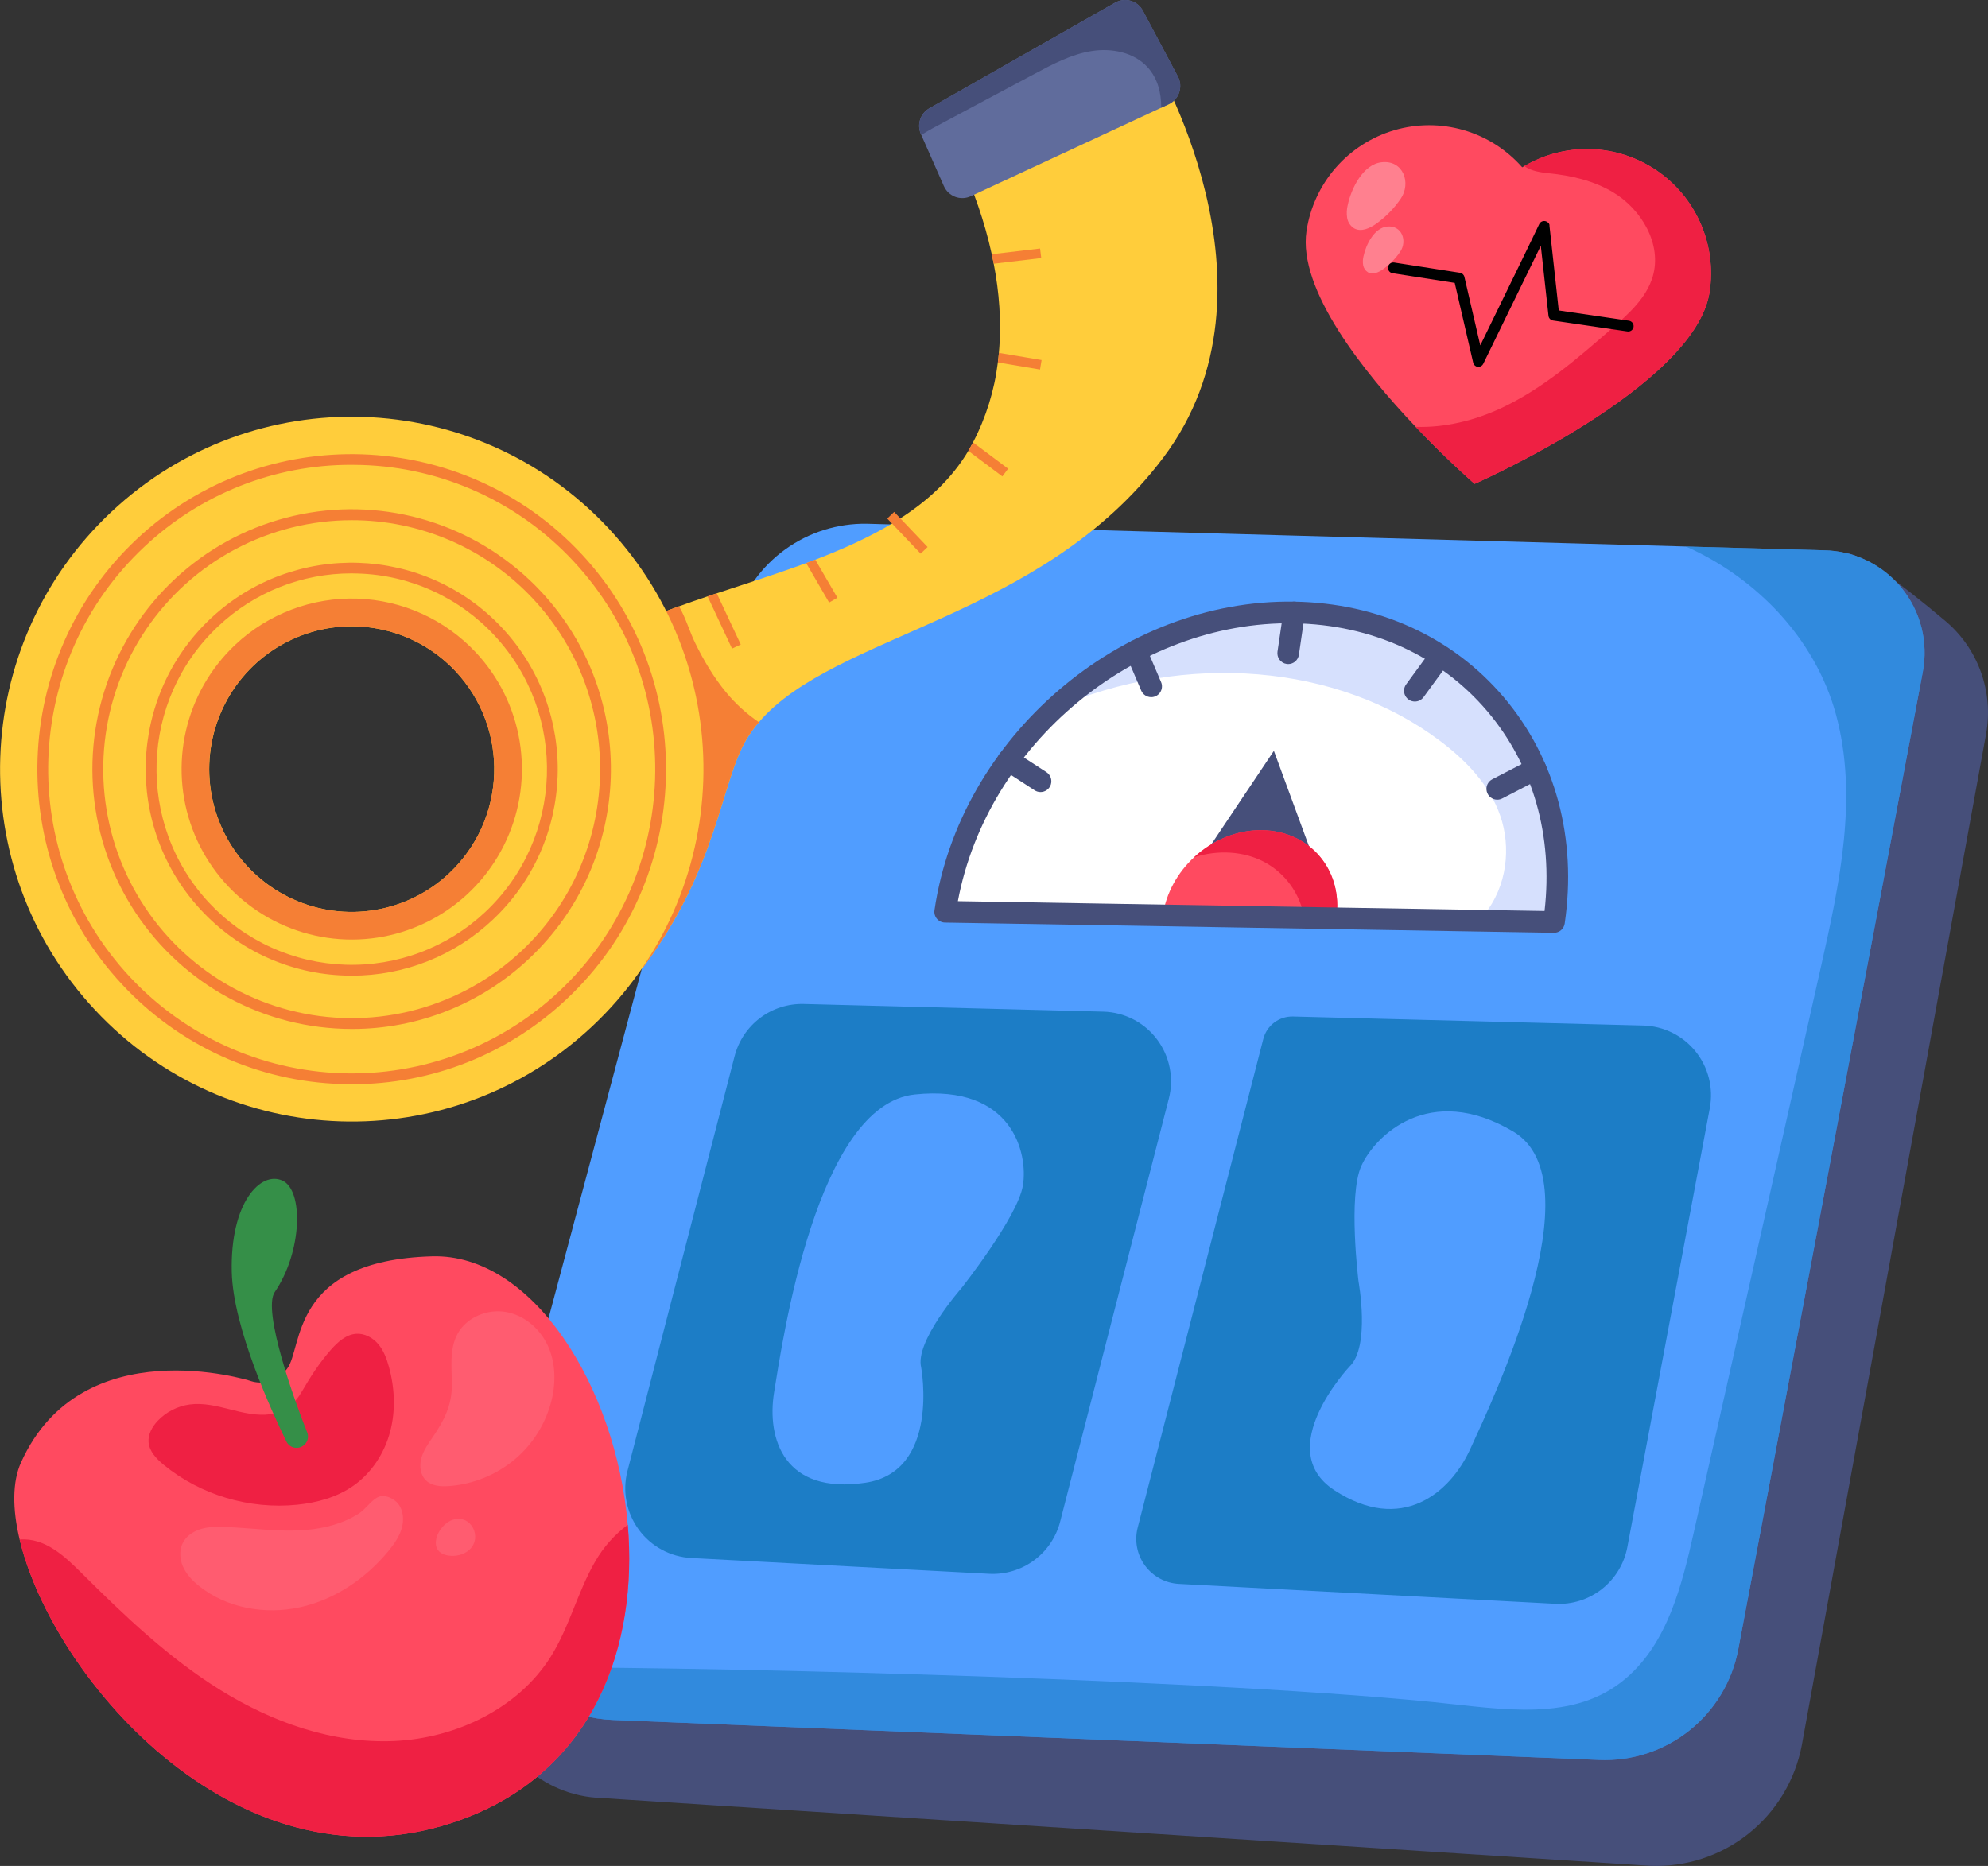 <svg width="98" height="92" viewBox="0 0 98 92" fill="none" xmlns="http://www.w3.org/2000/svg">
<rect x="0" y="0" width="98" height="92" fill="#333333" stroke="none"/>
<g clip-path="url(#clip0_2049_3257)">
<path d="M95.903 30.621C96.695 31.288 97.296 32.153 97.648 33.128C98 34.102 98.089 35.152 97.908 36.173L88.822 86.042C88.496 87.767 87.562 89.318 86.191 90.41C84.819 91.503 83.102 92.065 81.351 91.994L29.651 88.651C29.555 88.647 29.46 88.642 29.367 88.634C26.48 88.407 24.192 86.088 23.871 83.203L23.769 78.873L91.059 27.284C91.618 27.284 93.472 28.567 95.903 30.621Z" fill="#464F7A"/>
<path d="M94.787 33.123L85.689 81.317C85.391 82.899 84.535 84.32 83.278 85.322C82.021 86.323 80.447 86.838 78.842 86.773L30.195 84.8C29.166 84.758 28.161 84.479 27.258 83.985C26.355 83.49 25.577 82.794 24.986 81.949C24.395 81.105 24.007 80.135 23.85 79.115C23.694 78.096 23.775 77.054 24.086 76.07L36.242 30.506C36.676 29.13 37.541 27.931 38.709 27.087C39.877 26.244 41.286 25.8 42.726 25.822L83.111 26.945L89.912 27.132C90.647 27.143 91.37 27.315 92.032 27.637C92.693 27.958 93.276 28.42 93.741 28.991C94.205 29.561 94.539 30.227 94.72 30.941C94.901 31.655 94.923 32.4 94.787 33.123Z" fill="#509DFF"/>
<path d="M57.618 54.171L52.262 75.02C52.065 75.789 51.608 76.465 50.969 76.935C50.331 77.404 49.55 77.638 48.759 77.596L34.071 76.816C33.563 76.788 33.068 76.648 32.621 76.406C32.174 76.164 31.787 75.825 31.486 75.414C31.186 75.003 30.98 74.531 30.885 74.03C30.789 73.53 30.805 73.015 30.933 72.522L36.213 52.075C36.408 51.322 36.85 50.658 37.469 50.191C38.088 49.723 38.847 49.48 39.622 49.5L54.386 49.879C54.901 49.892 55.407 50.022 55.866 50.258C56.325 50.494 56.724 50.831 57.035 51.244C57.346 51.656 57.559 52.134 57.66 52.641C57.761 53.148 57.747 53.671 57.618 54.171Z" fill="#1C7DC6"/>
<path d="M84.286 54.635L80.221 76.28C80.067 77.098 79.622 77.832 78.969 78.346C78.316 78.86 77.498 79.119 76.669 79.075L58.11 78.092C57.783 78.074 57.463 77.984 57.175 77.828C56.886 77.671 56.636 77.453 56.442 77.188C56.248 76.923 56.115 76.618 56.053 76.295C55.991 75.972 56.001 75.639 56.083 75.321L62.275 51.225C62.358 50.902 62.548 50.617 62.814 50.416C63.079 50.215 63.405 50.111 63.738 50.119L81.001 50.563C81.498 50.576 81.986 50.696 82.431 50.916C82.877 51.136 83.27 51.451 83.582 51.838C83.894 52.225 84.119 52.676 84.241 53.159C84.362 53.642 84.377 54.145 84.286 54.635Z" fill="#1C7DC6"/>
<g opacity="0.6">
<path d="M94.787 33.123L85.689 81.317C85.391 82.899 84.535 84.32 83.278 85.322C82.021 86.323 80.447 86.838 78.842 86.773L30.195 84.8C29.222 84.764 28.269 84.513 27.403 84.067C26.537 83.621 25.78 82.99 25.184 82.218C31.634 82.126 58.12 82.675 70.687 83.925C74.053 84.259 77.586 84.948 80.157 82.745C82.208 80.99 82.912 78.162 83.503 75.527C85.591 66.235 87.679 56.944 89.768 47.654C90.687 43.566 91.603 39.28 90.508 35.237C89.995 33.343 88.981 31.613 87.65 30.179C86.467 28.914 85.06 27.88 83.501 27.128C83.372 27.066 83.24 27.004 83.109 26.946L89.91 27.132C90.645 27.143 91.369 27.316 92.03 27.637C92.692 27.957 93.275 28.419 93.74 28.99C94.204 29.561 94.539 30.227 94.719 30.941C94.9 31.654 94.923 32.399 94.787 33.123Z" fill="#1C7DC6"/>
</g>
<path d="M76.606 45.457L46.592 44.955C47.161 41.073 49.153 37.558 51.964 34.933C55.152 31.956 59.391 30.124 63.796 30.197C72.085 30.337 77.818 37.168 76.606 45.457Z" fill="white"/>
<path d="M73.17 45.085C74.31 43.681 74.49 41.755 73.957 40.221C73.424 38.688 72.273 37.499 70.995 36.535C65.944 32.723 58.435 32.117 51.968 34.933C55.157 31.956 59.396 30.124 63.801 30.197C72.09 30.337 77.825 37.168 76.611 45.457L72.892 45.395C72.988 45.297 73.08 45.193 73.17 45.085Z" fill="#D6E0FD"/>
<path d="M64.725 42.263L59.348 42.173L62.797 37.019L64.725 42.263Z" fill="#464F7A"/>
<path d="M65.874 45.278L57.321 45.135C57.484 44.023 58.056 43.016 58.863 42.268C59.771 41.426 60.974 40.909 62.222 40.931C64.586 40.97 66.22 42.916 65.874 45.278Z" fill="#FF4A60"/>
<path d="M65.874 45.278L64.294 45.251C64.294 45.242 64.294 45.232 64.29 45.223C64.189 44.644 63.956 44.096 63.61 43.621C63.264 43.147 62.815 42.758 62.295 42.485C61.296 41.967 60.036 41.89 58.866 42.268C59.774 41.426 60.977 40.909 62.225 40.931C64.586 40.97 66.22 42.916 65.874 45.278Z" fill="#EF2043"/>
<path d="M76.606 45.991H76.597L46.583 45.488C46.507 45.487 46.433 45.47 46.364 45.437C46.296 45.405 46.235 45.358 46.186 45.3C46.137 45.242 46.101 45.175 46.08 45.102C46.059 45.029 46.054 44.953 46.066 44.878C47.315 36.346 55.267 29.522 63.805 29.665C67.946 29.733 71.614 31.409 74.132 34.381C76.681 37.387 77.746 41.348 77.133 45.535C77.114 45.661 77.051 45.777 76.954 45.861C76.858 45.945 76.734 45.991 76.606 45.991ZM47.219 44.432L76.14 44.916C76.567 41.21 75.574 37.73 73.321 35.071C71.003 32.339 67.619 30.795 63.787 30.731C55.978 30.601 48.669 36.695 47.219 44.432Z" fill="#464F7A"/>
<path d="M63.502 32.742C63.476 32.742 63.45 32.74 63.425 32.736C63.356 32.726 63.289 32.702 63.229 32.666C63.169 32.63 63.117 32.583 63.075 32.527C63.033 32.471 63.003 32.407 62.986 32.339C62.969 32.271 62.965 32.2 62.975 32.131L63.27 30.12C63.29 29.98 63.365 29.854 63.479 29.769C63.592 29.685 63.734 29.649 63.874 29.669C64.014 29.69 64.14 29.765 64.224 29.879C64.308 29.993 64.344 30.135 64.323 30.275L64.029 32.286C64.01 32.413 63.947 32.528 63.85 32.612C63.754 32.696 63.63 32.742 63.502 32.742Z" fill="#464F7A"/>
<path d="M56.747 34.373C56.643 34.373 56.541 34.342 56.454 34.284C56.367 34.227 56.298 34.145 56.257 34.049L55.507 32.292C55.455 32.163 55.456 32.018 55.509 31.889C55.562 31.76 55.664 31.657 55.792 31.602C55.92 31.547 56.064 31.545 56.194 31.596C56.324 31.646 56.428 31.745 56.486 31.873L57.236 33.629C57.272 33.71 57.286 33.799 57.278 33.887C57.271 33.975 57.241 34.06 57.193 34.134C57.144 34.208 57.078 34.269 57 34.311C56.922 34.353 56.835 34.375 56.747 34.374V34.373Z" fill="#464F7A"/>
<path d="M51.293 39.052C51.191 39.052 51.09 39.022 51.004 38.966L49.412 37.932C49.294 37.855 49.21 37.734 49.181 37.595C49.151 37.457 49.178 37.312 49.255 37.194C49.332 37.075 49.453 36.992 49.591 36.962C49.729 36.932 49.873 36.959 49.992 37.036L51.584 38.07C51.68 38.133 51.754 38.225 51.794 38.333C51.833 38.441 51.837 38.559 51.805 38.67C51.772 38.78 51.705 38.877 51.612 38.946C51.52 39.015 51.408 39.052 51.294 39.052H51.293Z" fill="#464F7A"/>
<path d="M73.808 39.429C73.689 39.429 73.573 39.389 73.478 39.315C73.385 39.241 73.318 39.137 73.29 39.021C73.262 38.905 73.273 38.782 73.323 38.673C73.373 38.564 73.458 38.475 73.564 38.421L75.45 37.445C75.513 37.412 75.581 37.391 75.651 37.385C75.721 37.378 75.792 37.386 75.859 37.407C75.926 37.428 75.989 37.462 76.043 37.508C76.097 37.553 76.141 37.609 76.173 37.672C76.206 37.734 76.225 37.803 76.231 37.873C76.236 37.944 76.228 38.015 76.206 38.082C76.184 38.149 76.149 38.211 76.103 38.264C76.057 38.318 76.001 38.362 75.938 38.393L74.052 39.369C73.976 39.408 73.893 39.429 73.808 39.429Z" fill="#464F7A"/>
<path d="M69.746 34.59C69.647 34.59 69.551 34.563 69.467 34.511C69.383 34.46 69.315 34.386 69.271 34.298C69.226 34.21 69.207 34.111 69.215 34.013C69.223 33.915 69.258 33.821 69.317 33.742L70.576 32.019C70.66 31.906 70.785 31.831 70.924 31.811C71.062 31.79 71.204 31.825 71.317 31.908C71.43 31.991 71.506 32.115 71.528 32.254C71.55 32.393 71.517 32.535 71.435 32.649L70.176 34.372C70.126 34.44 70.061 34.495 69.987 34.533C69.912 34.571 69.829 34.59 69.746 34.59Z" fill="#464F7A"/>
<path d="M47.371 63.541C47.371 63.541 45.085 66.146 45.411 67.429C45.411 67.429 46.356 72.557 42.654 73.107C38.673 73.698 37.783 70.96 38.161 68.639C38.576 66.087 40.258 54.468 45.096 53.962C49.933 53.455 50.684 56.888 50.425 58.451C50.167 60.014 47.371 63.541 47.371 63.541Z" fill="#509DFF"/>
<path d="M72.477 71.446C71.485 73.62 69.083 75.638 65.772 73.47C62.692 71.454 66.521 67.383 66.521 67.383C67.562 66.401 66.969 63.183 66.969 63.183C66.969 63.183 66.444 58.952 67.107 57.485C67.771 56.019 70.445 53.339 74.592 55.787C78.739 58.236 73.571 69.053 72.477 71.446Z" fill="#509DFF"/>
<path d="M56.776 2.801C56.776 2.801 63.684 14.16 57.333 22.581C51.335 30.532 41.171 31.215 37.41 35.608C37.189 35.864 36.989 36.139 36.813 36.428C35.538 38.522 35.399 42.748 31.705 47.695L24.238 40.458C25.179 37.341 26.267 34.615 27.429 33.343C28.843 31.799 31.027 30.78 33.474 29.894C33.936 29.727 34.404 29.565 34.882 29.404L35.335 29.253C36.792 28.77 38.293 28.296 39.743 27.762L40.193 27.594C41.53 27.081 42.817 26.508 43.973 25.814C44.111 25.73 44.248 25.645 44.383 25.557C45.754 24.676 46.918 23.602 47.734 22.232C47.797 22.122 47.862 22.011 47.92 21.898C47.936 21.87 47.95 21.842 47.965 21.813C48.606 20.584 49.021 19.248 49.189 17.871C49.21 17.715 49.226 17.557 49.24 17.398C49.381 15.871 49.25 14.375 48.987 13.006C48.956 12.848 48.925 12.695 48.89 12.539C48.147 9.116 46.631 6.598 46.631 6.598L56.776 2.801Z" fill="#FFCD3B"/>
<path d="M35.799 34.142C36.264 34.704 36.807 35.198 37.411 35.608C37.189 35.864 36.989 36.138 36.813 36.427C35.538 38.521 35.4 42.748 31.705 47.694L24.239 40.457C25.179 37.34 26.267 34.614 27.43 33.343C28.844 31.798 31.028 30.779 33.474 29.894C33.805 30.46 34 31.162 34.28 31.724C34.7 32.579 35.191 33.406 35.799 34.142Z" fill="#F57F35"/>
<path d="M5.493 25.235C-1.497 31.791 -1.861 42.786 4.682 49.794C11.226 56.801 22.196 57.166 29.187 50.609C36.178 44.053 36.542 33.055 30 26.049C23.458 19.043 12.483 18.677 5.493 25.235ZM22.14 43.061C21.126 44.013 19.853 44.641 18.482 44.867C17.11 45.094 15.703 44.907 14.438 44.332C13.172 43.757 12.106 42.818 11.372 41.635C10.639 40.452 10.272 39.078 10.319 37.686C10.365 36.294 10.822 34.948 11.632 33.816C12.441 32.684 13.568 31.819 14.869 31.329C16.169 30.839 17.586 30.747 18.939 31.064C20.292 31.381 21.521 32.093 22.47 33.109C23.1 33.785 23.592 34.578 23.916 35.443C24.24 36.309 24.391 37.23 24.36 38.154C24.33 39.078 24.117 39.987 23.736 40.829C23.355 41.671 22.811 42.429 22.137 43.061H22.14Z" fill="#FFCD3B"/>
<path d="M11.605 31.783C10.395 32.919 9.547 34.39 9.171 36.009C8.794 37.628 8.904 39.322 9.488 40.878C10.072 42.434 11.103 43.782 12.451 44.751C13.8 45.719 15.404 46.266 17.062 46.321C18.72 46.376 20.357 45.937 21.766 45.06C23.175 44.183 24.293 42.906 24.978 41.392C25.664 39.879 25.886 38.195 25.617 36.555C25.348 34.914 24.599 33.391 23.466 32.176C22.713 31.37 21.809 30.719 20.806 30.263C19.802 29.806 18.719 29.553 17.617 29.516C16.516 29.48 15.418 29.661 14.386 30.05C13.355 30.439 12.41 31.027 11.605 31.783ZM22.137 43.061C21.123 44.012 19.85 44.641 18.479 44.867C17.107 45.094 15.7 44.907 14.435 44.332C13.169 43.757 12.102 42.818 11.369 41.635C10.636 40.452 10.269 39.078 10.315 37.686C10.362 36.294 10.819 34.947 11.628 33.816C12.438 32.684 13.565 31.819 14.866 31.329C16.166 30.839 17.583 30.747 18.936 31.064C20.289 31.381 21.518 32.092 22.467 33.109C23.098 33.784 23.589 34.577 23.914 35.443C24.238 36.308 24.39 37.229 24.359 38.154C24.328 39.078 24.116 39.987 23.735 40.829C23.354 41.671 22.811 42.429 22.137 43.061Z" fill="#F57F35"/>
<path d="M17.346 48.104C17.232 48.104 17.116 48.104 17.001 48.098C15.667 48.058 14.354 47.752 13.138 47.2C11.923 46.647 10.829 45.858 9.919 44.879C6.091 40.78 6.304 34.32 10.395 30.486C14.486 26.652 20.931 26.863 24.757 30.963C28.585 35.062 28.371 41.522 24.281 45.356C22.404 47.126 19.923 48.109 17.346 48.104ZM17.331 28.271C14.89 28.267 12.539 29.198 10.761 30.875C6.885 34.511 6.682 40.627 10.31 44.514C11.174 45.44 12.211 46.185 13.363 46.709C14.514 47.232 15.758 47.523 17.021 47.565C18.285 47.607 19.545 47.4 20.728 46.954C21.912 46.508 22.996 45.833 23.919 44.967C27.796 41.331 27.998 35.215 24.371 31.327C23.508 30.399 22.471 29.652 21.318 29.129C20.166 28.605 18.922 28.316 17.657 28.278C17.548 28.273 17.439 28.271 17.331 28.271Z" fill="#F57F35"/>
<path d="M17.348 50.733C17.204 50.733 17.059 50.73 16.914 50.725C14.813 50.656 12.762 50.068 10.941 49.013C9.121 47.959 7.589 46.471 6.479 44.682C5.37 42.892 4.718 40.856 4.581 38.753C4.445 36.651 4.827 34.547 5.696 32.628C6.564 30.71 7.891 29.035 9.56 27.753C11.228 26.471 13.186 25.622 15.261 25.279C17.335 24.937 19.462 25.112 21.452 25.791C23.442 26.468 25.235 27.628 26.672 29.166C31.488 34.325 31.219 42.448 26.073 47.275C23.712 49.502 20.59 50.739 17.348 50.733ZM17.334 25.648C15.337 25.649 13.37 26.139 11.606 27.076C9.841 28.012 8.331 29.367 7.209 31.023C6.086 32.678 5.384 34.583 5.164 36.572C4.944 38.561 5.213 40.574 5.947 42.436C6.681 44.297 7.858 45.95 9.376 47.251C10.893 48.553 12.705 49.462 14.653 49.901C16.602 50.34 18.628 50.294 20.555 49.769C22.482 49.243 24.251 48.253 25.709 46.886C30.641 42.26 30.898 34.474 26.283 29.531C25.137 28.303 23.752 27.324 22.212 26.656C20.672 25.988 19.012 25.645 17.334 25.648Z" fill="#F57F35"/>
<path d="M17.351 53.457C17.175 53.457 16.999 53.454 16.824 53.448C14.788 53.386 12.785 52.92 10.93 52.077C9.076 51.234 7.406 50.03 6.019 48.536C0.178 42.281 0.503 32.43 6.745 26.577C12.987 20.724 22.816 21.049 28.657 27.305C34.497 33.561 34.172 43.411 27.93 49.264C25.067 51.965 21.282 53.465 17.351 53.457ZM17.325 22.918C13.529 22.91 9.874 24.359 7.109 26.966C1.082 32.619 0.768 42.132 6.408 48.172C9.12 51.077 12.873 52.783 16.841 52.915C20.809 53.047 24.667 51.594 27.566 48.875C33.593 43.223 33.908 33.71 28.268 27.669C26.928 26.227 25.316 25.065 23.525 24.25C21.734 23.436 19.8 22.986 17.834 22.926C17.664 22.921 17.494 22.918 17.325 22.918Z" fill="#F57F35"/>
<path d="M56.34 0.527L58.064 3.772C58.128 3.892 58.166 4.023 58.178 4.158C58.189 4.293 58.173 4.429 58.13 4.558C58.087 4.686 58.018 4.804 57.928 4.905C57.837 5.006 57.727 5.087 57.605 5.144L57.243 5.312L47.855 9.675C47.736 9.73 47.606 9.762 47.474 9.767C47.342 9.772 47.21 9.751 47.087 9.704C46.963 9.657 46.85 9.586 46.754 9.495C46.658 9.404 46.582 9.295 46.528 9.174L45.413 6.65L45.394 6.607C45.294 6.381 45.282 6.126 45.359 5.892C45.436 5.657 45.598 5.46 45.812 5.339L54.969 0.13C55.085 0.064 55.212 0.021 55.344 0.005C55.477 -0.011 55.611 0 55.738 0.037C55.866 0.074 55.985 0.137 56.089 0.221C56.192 0.305 56.277 0.409 56.34 0.527Z" fill="#606C9C"/>
<path d="M51.272 12.253L51.329 12.724C51.248 12.735 49.897 12.897 48.989 13.002C48.958 12.844 48.927 12.691 48.892 12.535C49.594 12.455 50.629 12.333 51.272 12.253Z" fill="#F57F35"/>
<path d="M51.346 17.751L51.269 18.219C50.253 18.051 49.605 17.941 49.191 17.87C49.212 17.714 49.228 17.555 49.242 17.397C49.839 17.5 50.718 17.647 51.346 17.751Z" fill="#F57F35"/>
<path d="M49.696 23.109L49.412 23.489L47.734 22.231C47.796 22.12 47.862 22.009 47.92 21.896C47.935 21.869 47.95 21.84 47.964 21.812L49.696 23.109Z" fill="#F57F35"/>
<path d="M44.079 25.239L43.737 25.566L45.384 27.297L45.726 26.97L44.079 25.239Z" fill="#F57F35"/>
<path d="M40.19 27.595L41.28 29.47L40.872 29.71L39.741 27.763L40.19 27.595Z" fill="#F57F35"/>
<path d="M35.332 29.253L36.517 31.777L36.087 31.979L34.88 29.404L35.332 29.253Z" fill="#F57F35"/>
<path d="M56.34 0.527L58.064 3.772C58.128 3.891 58.166 4.023 58.178 4.158C58.189 4.293 58.173 4.429 58.13 4.557C58.087 4.686 58.018 4.804 57.928 4.905C57.837 5.006 57.727 5.087 57.605 5.144L57.243 5.312C57.249 4.573 57.066 3.86 56.574 3.319C55.899 2.574 54.791 2.36 53.802 2.519C52.813 2.678 51.905 3.157 51.021 3.63C50.136 4.102 49.248 4.575 48.363 5.048L45.984 6.319C45.812 6.41 45.62 6.532 45.415 6.651L45.397 6.608C45.297 6.382 45.284 6.127 45.361 5.893C45.438 5.659 45.6 5.461 45.814 5.34L54.972 0.132C55.087 0.065 55.214 0.023 55.346 0.007C55.478 -0.009 55.612 0.002 55.739 0.039C55.867 0.076 55.986 0.138 56.089 0.222C56.192 0.306 56.277 0.409 56.34 0.527Z" fill="#464F7A"/>
<path d="M30.946 75.179C31.454 81.111 29.317 87.309 22.765 89.708C11.937 93.673 2.627 82.851 0.968 75.906C0.605 74.392 0.607 73.063 1.034 72.111C4.02 65.465 12.325 68.079 12.325 68.079C12.325 68.079 13.348 68.501 14.148 67.491C14.947 66.481 14.243 62.142 21.301 61.942C26.229 61.802 30.359 68.313 30.946 75.179Z" fill="#FF4A60"/>
<path d="M13.325 69.729C12.657 69.82 11.987 69.654 11.338 69.489C10.688 69.325 10.018 69.158 9.35 69.248C8.749 69.33 8.193 69.615 7.774 70.055C7.503 70.342 7.294 70.717 7.324 71.103C7.359 71.562 7.713 71.926 8.068 72.221C9.87 73.706 12.304 74.432 14.663 74.188C15.636 74.087 16.615 73.819 17.417 73.256C18.322 72.624 18.951 71.645 19.231 70.593C19.511 69.541 19.458 68.423 19.169 67.381C19.06 66.985 18.912 66.59 18.648 66.275C18.383 65.96 17.981 65.735 17.562 65.762C17.054 65.796 16.64 66.177 16.304 66.559C15.76 67.181 15.319 67.853 14.909 68.562C14.55 69.192 14.078 69.627 13.325 69.729Z" fill="#EF2043"/>
<g opacity="0.1">
<path d="M15.075 75.434C13.749 75.542 12.425 75.337 11.098 75.286C10.718 75.272 10.331 75.27 9.963 75.37C9.595 75.469 9.242 75.68 9.049 76.005C8.83 76.373 8.846 76.844 9.016 77.232C9.185 77.621 9.488 77.937 9.821 78.203C11.172 79.285 13.067 79.624 14.785 79.247C16.504 78.87 18.04 77.822 19.151 76.47C19.424 76.137 19.678 75.777 19.8 75.368C19.921 74.959 19.892 74.489 19.635 74.151C19.429 73.882 18.948 73.644 18.609 73.825C18.27 74.006 18.018 74.414 17.685 74.627C16.909 75.122 15.983 75.359 15.075 75.434Z" fill="white"/>
</g>
<g opacity="0.1">
<path d="M22.103 76.696C22.47 76.75 22.869 76.659 23.143 76.407C23.798 75.803 23.227 74.656 22.341 74.925C21.556 75.163 20.998 76.53 22.103 76.696Z" fill="white"/>
</g>
<g opacity="0.1">
<path d="M21.353 70.825C21.123 71.16 20.881 71.498 20.773 71.886C20.664 72.275 20.716 72.732 21.012 73.004C21.308 73.277 21.739 73.298 22.137 73.27C23.327 73.181 24.459 72.721 25.376 71.955C26.281 71.193 26.919 70.162 27.198 69.011C27.409 68.119 27.384 67.159 26.999 66.334C26.614 65.509 25.847 64.843 24.934 64.685C24.022 64.527 22.997 64.952 22.557 65.76C22.127 66.551 22.283 67.482 22.274 68.335C22.265 69.29 21.895 70.035 21.353 70.825Z" fill="white"/>
</g>
<path d="M30.946 75.179C31.454 81.111 29.317 87.309 22.765 89.708C11.937 93.673 2.627 82.851 0.968 75.906C2.227 75.802 3.215 76.757 4.026 77.564C6.146 79.67 8.325 81.755 10.877 83.335C13.428 84.916 16.401 85.977 19.438 85.84C22.475 85.704 25.547 84.237 27.152 81.679C28.073 80.21 28.473 78.482 29.344 76.983C29.75 76.279 30.295 75.665 30.946 75.179Z" fill="#EF2043"/>
<path d="M14.932 71.291C14.866 71.336 14.791 71.366 14.713 71.379C14.635 71.393 14.554 71.389 14.477 71.369C14.401 71.349 14.329 71.313 14.267 71.263C14.206 71.212 14.155 71.15 14.12 71.078C13.405 69.612 11.491 65.474 11.425 62.715C11.343 59.286 12.851 57.73 13.916 58.206C14.981 58.681 14.892 61.736 13.544 63.704C12.914 64.624 14.563 69.193 15.145 70.626C15.192 70.745 15.197 70.876 15.158 70.997C15.118 71.119 15.038 71.223 14.931 71.291H14.932Z" fill="#358F48"/>
<path d="M84.277 14.389C83.571 19.076 72.691 23.857 72.691 23.857C72.691 23.857 71.374 22.716 69.786 21.045C67.228 18.35 63.969 14.279 64.405 11.388C64.579 10.234 65.078 9.154 65.843 8.274C66.608 7.395 67.608 6.753 68.724 6.423C69.841 6.093 71.029 6.09 72.147 6.414C73.266 6.737 74.269 7.374 75.039 8.249L75.152 8.182C76.148 7.6 77.288 7.311 78.441 7.351C79.593 7.39 80.711 7.756 81.666 8.405C82.62 9.054 83.371 9.96 83.833 11.019C84.296 12.078 84.449 13.247 84.277 14.389Z" fill="#FF4A60"/>
<path d="M84.277 14.389C83.571 19.076 72.691 23.857 72.691 23.857C72.691 23.857 71.374 22.716 69.786 21.045C71.218 21.096 72.688 20.734 73.997 20.125C76.047 19.169 77.782 17.661 79.486 16.17C80.307 15.454 81.166 14.68 81.473 13.634C81.939 12.049 80.928 10.322 79.513 9.477C78.557 8.906 77.456 8.653 76.36 8.545C75.97 8.506 75.409 8.421 75.152 8.184C76.148 7.601 77.288 7.313 78.441 7.353C79.593 7.392 80.711 7.757 81.665 8.407C82.62 9.056 83.371 9.962 83.833 11.021C84.296 12.08 84.449 13.248 84.277 14.391V14.389Z" fill="#EF2043"/>
<g opacity="0.3">
<path d="M66.437 10.111C66.385 10.319 66.376 10.536 66.41 10.747C66.428 10.853 66.468 10.953 66.528 11.042C66.588 11.131 66.666 11.205 66.758 11.261C67.101 11.451 67.527 11.257 67.847 11.028C68.315 10.691 68.722 10.276 69.048 9.8C69.579 9.026 69.177 7.879 68.11 7.999C67.182 8.101 66.605 9.313 66.437 10.111Z" fill="white"/>
</g>
<g opacity="0.3">
<path d="M67.216 12.633C67.18 12.776 67.174 12.926 67.197 13.072C67.21 13.145 67.238 13.214 67.279 13.276C67.32 13.337 67.375 13.389 67.438 13.428C67.675 13.559 67.97 13.428 68.19 13.266C68.514 13.034 68.795 12.746 69.021 12.417C69.388 11.883 69.11 11.09 68.372 11.171C67.731 11.243 67.332 12.081 67.216 12.633Z" fill="white"/>
</g>
<path d="M72.881 18.088H72.85C72.796 18.081 72.745 18.058 72.704 18.021C72.663 17.985 72.634 17.936 72.622 17.883L71.711 13.948L68.645 13.47C68.576 13.459 68.513 13.421 68.472 13.364C68.43 13.307 68.413 13.236 68.424 13.166C68.434 13.096 68.472 13.033 68.529 12.992C68.586 12.95 68.658 12.933 68.727 12.944L71.97 13.449C72.023 13.457 72.072 13.481 72.111 13.517C72.15 13.554 72.177 13.601 72.189 13.653L72.971 17.03C73.97 14.981 75.76 11.316 75.869 11.068C75.875 11.053 75.882 11.039 75.89 11.026C75.925 10.967 75.982 10.924 76.048 10.905C76.115 10.887 76.185 10.895 76.246 10.927C76.356 10.989 76.395 11.055 76.384 11.15L76.84 15.306L80.303 15.814C80.373 15.825 80.436 15.862 80.478 15.919C80.52 15.976 80.538 16.047 80.528 16.117C80.518 16.187 80.48 16.25 80.424 16.292C80.367 16.334 80.296 16.352 80.226 16.342L76.559 15.804C76.501 15.795 76.447 15.768 76.406 15.725C76.365 15.683 76.34 15.628 76.334 15.569L75.955 12.116C75.923 12.182 75.893 12.25 75.856 12.321C75.553 12.942 75.147 13.778 74.74 14.61C73.929 16.274 73.118 17.938 73.118 17.938C73.096 17.983 73.063 18.02 73.021 18.047C72.979 18.073 72.93 18.087 72.881 18.088Z" fill="black"/>
</g>
<defs>
<clipPath id="clip0_2049_3257">
<rect width="98" height="92" fill="white"/>
</clipPath>
</defs>
</svg>
